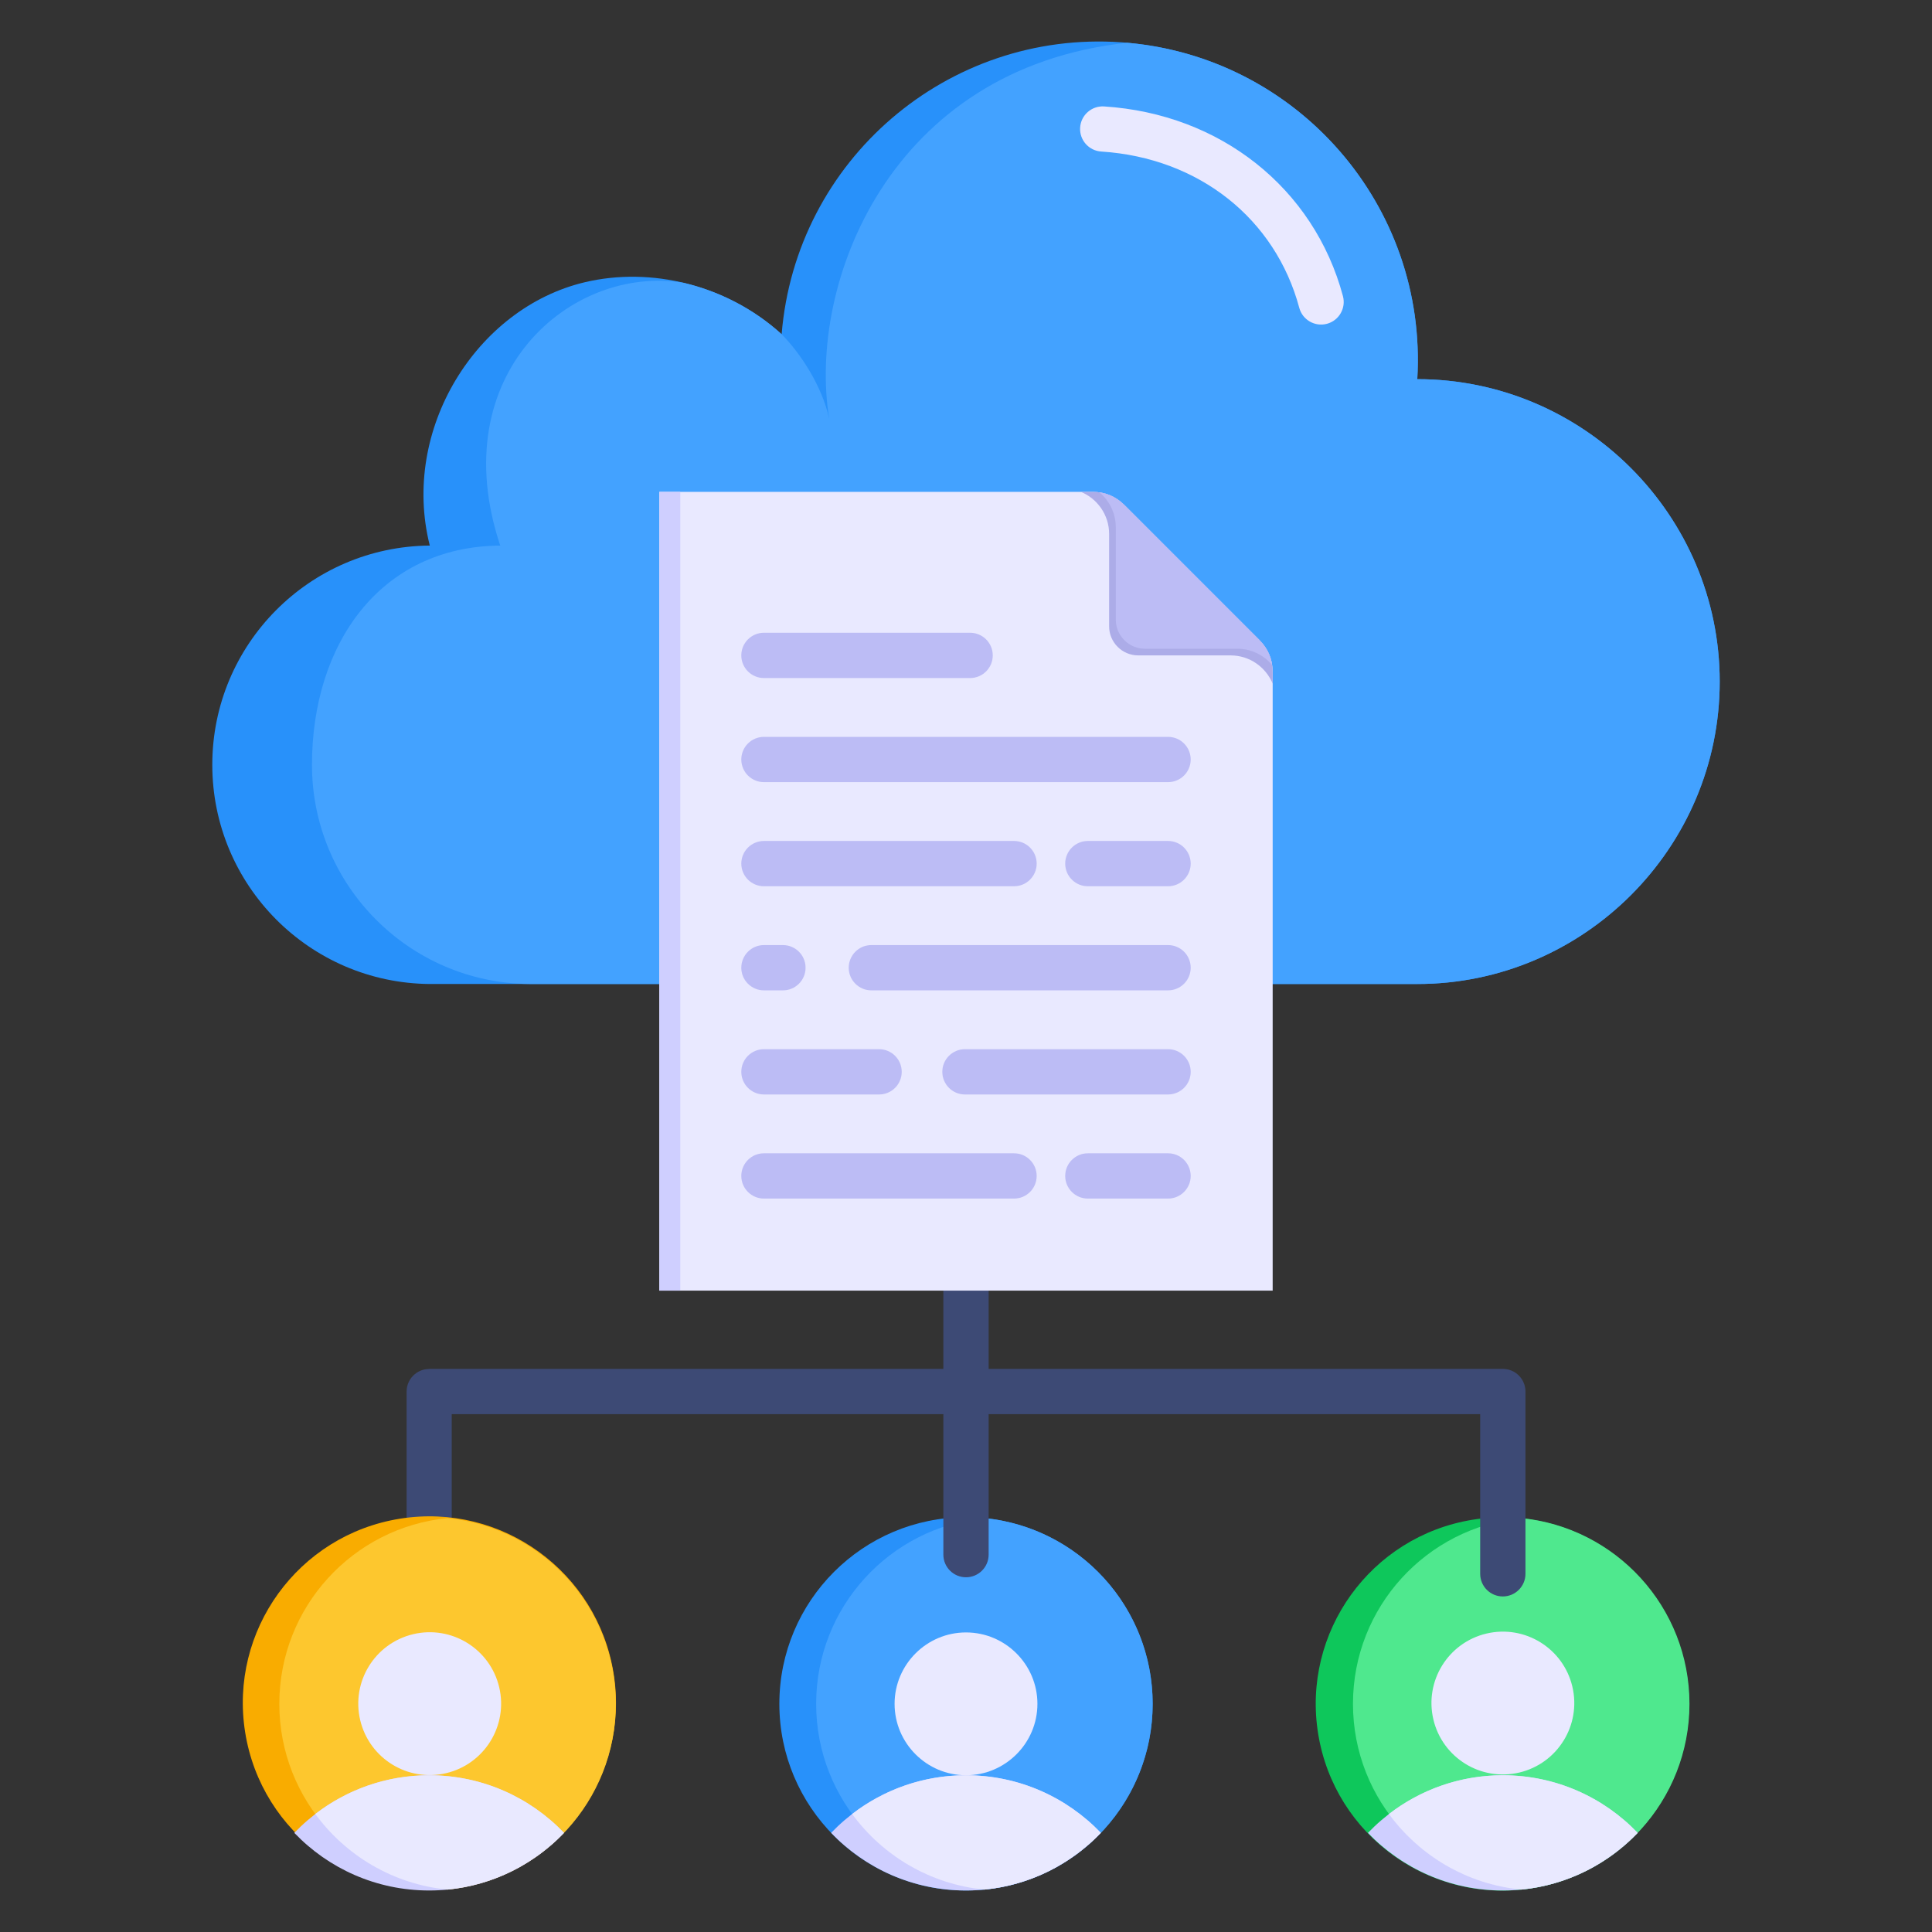<svg id="Layer_1" height="512" viewBox="0 0 512 512" width="512" xmlns="http://www.w3.org/2000/svg" data-name="Layer 1"><rect x="0" y="0" width="512" height="512" fill="#333333" stroke="none"/><g><circle cx="256" cy="451.537" fill="#2891fa" r="49.463"/><g fill-rule="evenodd"><path d="m260.875 402.314c25.029 2.449 44.588 23.551 44.588 49.223s-19.559 46.774-44.588 49.223c-25.029-2.449-44.588-23.551-44.588-49.223s19.558-46.774 44.588-49.223z" fill="#43a2ff"/><path d="m291.738 485.732c-9.005 9.408-21.686 15.268-35.738 15.268s-26.734-5.859-35.738-15.268c9.004-9.409 21.686-15.269 35.738-15.269s26.733 5.86 35.738 15.269z" fill="#cfcfff"/><path d="m291.738 485.732c-7.949 8.306-18.764 13.845-30.857 15.029-14.384-1.406-26.959-8.973-35.056-20.027 8.35-6.44 18.816-10.27 30.176-10.27 14.051 0 26.733 5.86 35.738 15.269z" fill="#e9e9ff"/><path d="m256 470.464c10.424 0 18.927-8.502 18.927-18.927s-8.502-18.926-18.927-18.926-18.926 8.502-18.926 18.926 8.502 18.927 18.926 18.927z" fill="#e9e9ff"/></g></g><g><circle cx="398.265" cy="451.537" fill="#0ec75b" r="49.463" transform="matrix(.987 -.16 .16 .987 -67.186 69.625)"/><g fill-rule="evenodd"><path d="m403.139 402.314c25.029 2.449 44.588 23.551 44.588 49.223s-19.559 46.774-44.588 49.223c-25.029-2.449-44.588-23.551-44.588-49.223s19.558-46.774 44.588-49.223z" fill="#4fe88e"/><path d="m434.002 485.732c-9.005 9.408-21.686 15.268-35.738 15.268s-26.734-5.859-35.738-15.268c9.004-9.409 21.686-15.269 35.738-15.269s26.733 5.86 35.738 15.269z" fill="#cfcfff"/><path d="m434.002 485.732c-7.949 8.306-18.764 13.845-30.857 15.029-14.384-1.406-26.959-8.973-35.056-20.027 8.35-6.44 18.816-10.27 30.176-10.27 14.051 0 26.733 5.86 35.738 15.269z" fill="#e9e9ff"/></g><circle cx="398.264" cy="451.538" fill="#e9e9ff" r="18.927" transform="matrix(.973 -.23 .23 .973 -93.088 103.581)"/></g><g fill-rule="evenodd"><g><path d="m207.143 88.571c3.767-46.123 43.956-80.622 90.117-77.358 46.162 3.264 81.096 43.074 78.335 89.269 44.08 0 80.145 36.065 80.145 80.145s-36.065 80.145-80.145 80.145h-261.696c-31.907-.251-57.639-26.188-57.639-58.095s25.733-57.844 57.639-58.095c-7.761-30.765 12.371-63.006 41.109-69.793 17.391-4.107 37.569.562 52.134 13.782z" fill="#2891fa"/><path d="m298.688 11.333c45.45 3.976 79.639 43.433 76.907 89.15 44.08 0 80.145 36.065 80.145 80.145s-36.065 80.145-80.145 80.145h-235.281c-31.906-.251-57.639-26.188-57.639-58.095s17.987-57.844 49.894-58.095c-15.174-45.449 18.801-74.573 48.608-69.635 9.383 2.229 18.427 6.781 25.967 13.624 4.967 5.036 10.677 13.627 12.596 22.38-5.798-35.654 15.875-92.795 78.949-99.618z" fill="#43a2ff"/></g><path d="m250 328.292c0-3.314 2.686-6 6-6s6 2.686 6 6v34.478h136.264c3.314 0 6 2.686 6 6v48.305c0 3.314-2.686 6-6 6s-6-2.686-6-6v-42.305h-130.264v37.222c0 3.314-2.686 6-6 6s-6-2.686-6-6v-37.222h-130.288v42.305c0 3.301-2.675 5.977-5.976 5.977s-5.977-2.676-5.977-5.977v-48.305c0-3.301 2.675-5.977 5.976-5.977v-.023h136.265z" fill="#3d4a75"/><path d="m291.846 40.158c-3.301-.207-5.809-3.051-5.602-6.352s3.051-5.809 6.352-5.602c15.471.999 29.296 6.407 40.243 15.076 11.123 8.809 19.234 20.936 23.054 35.193.854 3.197-1.045 6.482-4.242 7.336s-6.482-1.045-7.336-4.242c-3.148-11.75-9.791-21.712-18.882-28.912-9.062-7.176-20.597-11.658-33.587-12.498z" fill="#e9e9ff"/></g><g><circle cx="113.736" cy="451.537" fill="#f9ac00" r="49.463" transform="matrix(.987 -.158 .158 .987 -69.807 23.596)"/><g fill-rule="evenodd"><path d="m118.611 402.314c25.029 2.449 44.588 23.551 44.588 49.223s-19.559 46.774-44.588 49.223c-25.029-2.449-44.588-23.551-44.588-49.223s19.558-46.774 44.588-49.223z" fill="#fdc72e"/><path d="m149.473 485.732c-9.005 9.408-21.686 15.268-35.737 15.268s-26.734-5.859-35.738-15.268c9.004-9.409 21.686-15.269 35.738-15.269s26.733 5.86 35.737 15.269z" fill="#cfcfff"/><path d="m149.473 485.732c-7.949 8.306-18.764 13.845-30.857 15.029-14.384-1.406-26.959-8.973-35.056-20.027 8.35-6.44 18.816-10.27 30.176-10.27 14.051 0 26.733 5.86 35.737 15.269z" fill="#e9e9ff"/></g><circle cx="113.736" cy="451.538" fill="#e9e9ff" r="18.927" transform="matrix(.973 -.231 .231 .973 -101.096 38.416)"/></g><g><path d="m337.272 342.028v-163.911c0-3.317-1.182-6.171-3.528-8.516l-35.731-35.73c-2.345-2.345-5.2-3.528-8.516-3.528h-114.77v211.685h162.544z" fill="#e9e9ff" fill-rule="evenodd"/><path d="m174.728 130.343h5.553v211.685h-5.553z" fill="#cfcfff"/><g fill-rule="evenodd"><path d="m298.014 133.87c-2.345-2.345-5.199-3.528-8.516-3.528h-3.057c4.381 1.808 7.486 6.131 7.486 11.145v24.493c0 4.245 3.462 7.707 7.707 7.707h24.493c5.014 0 9.337 3.104 11.145 7.486v-3.057c0-3.317-1.182-6.171-3.528-8.516l-35.731-35.73z" fill="#acace8"/><path d="m298.014 133.87c-1.896-1.896-4.126-3.032-6.663-3.398 2.651 2.215 4.345 5.542 4.345 9.245v24.493c0 4.245 3.462 7.707 7.707 7.707h24.493c3.704 0 7.031 1.694 9.245 4.345-.365-2.538-1.501-4.766-3.398-6.663l-35.731-35.731z" fill="#bcbcf5"/></g></g><path d="m257.091 167.688c3.314 0 6 2.686 6 6s-2.686 6-6 6h-54.638c-3.314 0-6-2.686-6-6s2.686-6 6-6zm52.456 137.947c3.314 0 6 2.686 6 6s-2.686 6-6 6h-21.258c-3.314 0-6-2.686-6-6s2.686-6 6-6zm-40.817 0c3.314 0 6 2.686 6 6s-2.686 6-6 6h-66.277c-3.314 0-6-2.686-6-6s2.686-6 6-6zm40.817-27.589c3.314 0 6 2.686 6 6s-2.686 6-6 6h-53.825c-3.314 0-6-2.686-6-6s2.686-6 6-6zm-76.582 0c3.314 0 6 2.686 6 6s-2.686 6-6 6h-30.513c-3.314 0-6-2.686-6-6s2.686-6 6-6zm76.582-27.59c3.314 0 6 2.686 6 6s-2.686 6-6 6h-78.627c-3.314 0-6-2.686-6-6s2.686-6 6-6zm-102.062 0c3.314 0 6 2.686 6 6s-2.686 6-6 6h-5.032c-3.314 0-6-2.686-6-6s2.686-6 6-6zm102.062-27.59c3.314 0 6 2.686 6 6s-2.686 6-6 6h-21.258c-3.314 0-6-2.686-6-6s2.686-6 6-6zm-40.817 0c3.314 0 6 2.686 6 6s-2.686 6-6 6h-66.277c-3.314 0-6-2.686-6-6s2.686-6 6-6zm40.817-27.589c3.314 0 6 2.686 6 6s-2.686 6-6 6h-107.094c-3.314 0-6-2.686-6-6s2.686-6 6-6z" fill="#bcbcf5" fill-rule="evenodd"/></svg>